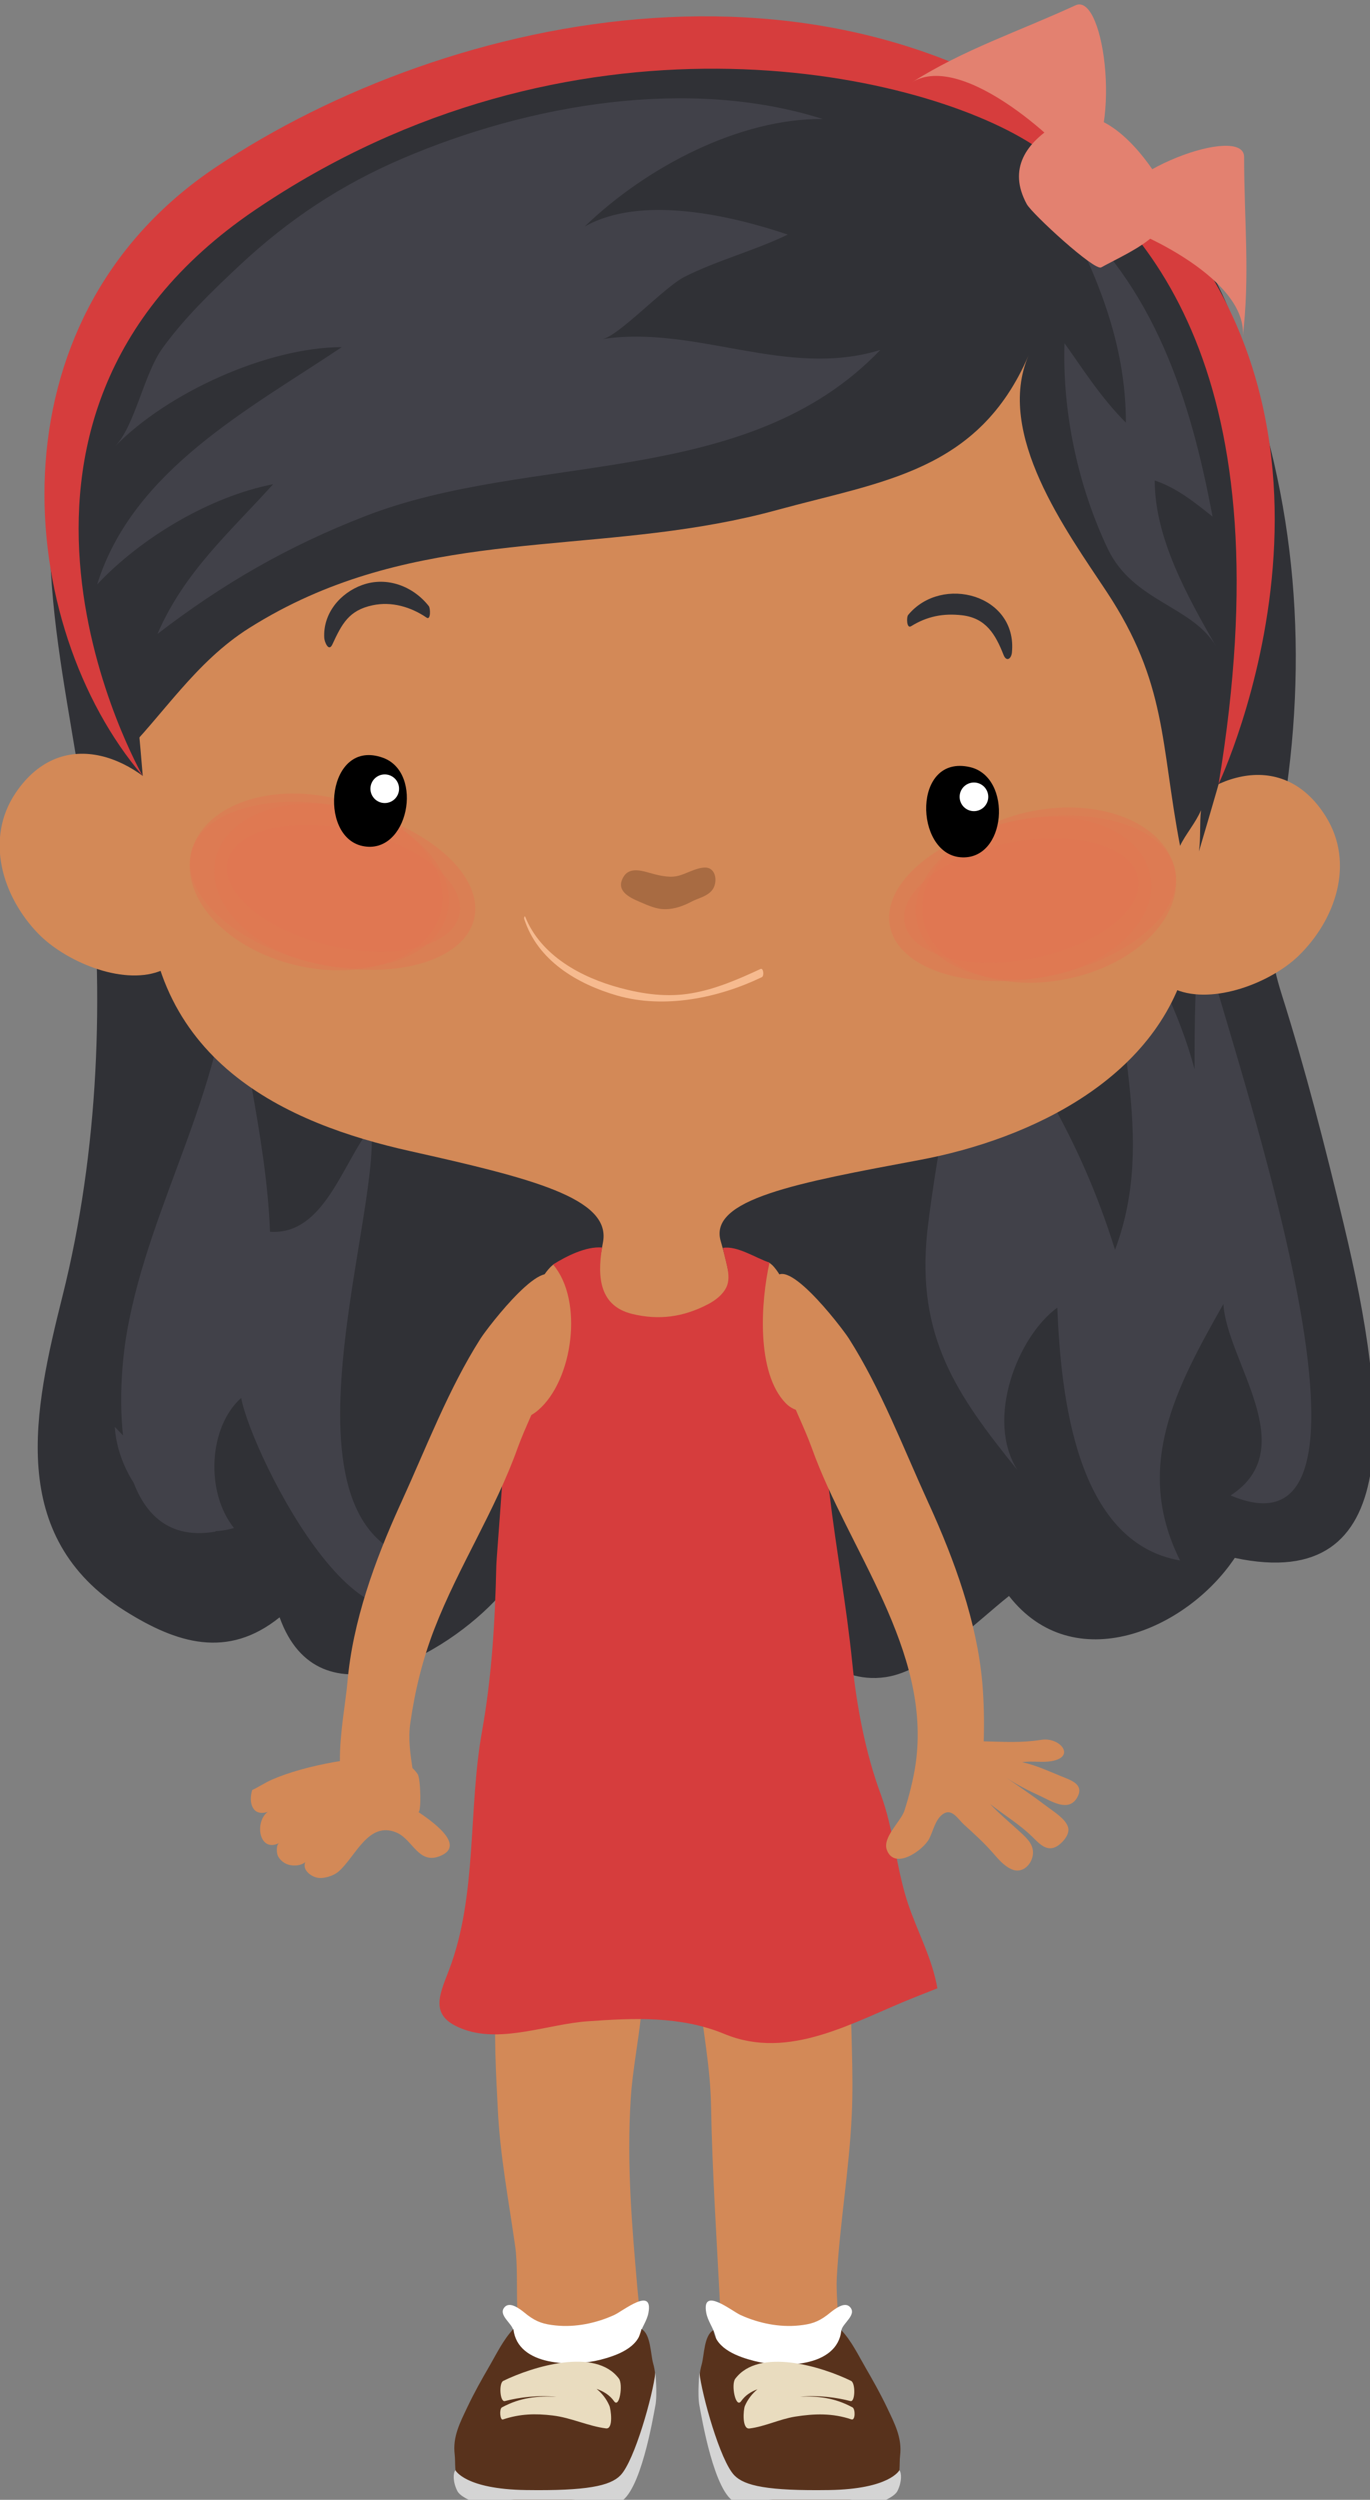 <?xml version="1.0" encoding="utf-8"?>
<!-- Generator: Adobe Illustrator 24.0.2, SVG Export Plug-In . SVG Version: 6.00 Build 0)  -->
<svg version="1.1" id="Layer_1" xmlns="http://www.w3.org/2000/svg" xmlns:xlink="http://www.w3.org/1999/xlink" x="0px" y="0px"
	 viewBox="0 0 154 281" style="enable-background:new 0 0 154 281;" xml:space="preserve">
<rect x="0" y="0" width="154" height="281" fill="#808080" stroke="none"/>
<style type="text/css">
	.st0{fill:#303136;}
	.st1{fill:#414149;}
	.st2{fill:#D38957;}
	.st3{fill:#A86B42;}
	.st4{opacity:0.46;}
	.st5{opacity:0.5;fill:#F2604C;}
	.st6{fill:#F6BA8F;}
	.st7{fill:#FFFFFF;}
	.st8{fill:#58321C;}
	.st9{fill:#D4D4D4;}
	.st10{fill:#E9DCBF;}
	.st11{fill:#D63D3D;}
	.st12{fill:#E38170;}
</style>
<g>
	<g>
		<path class="st0" d="M151.06,137.66c-2.07-8.67-4.31-17.43-7-25.93c-2.34-7.38-1.26-12.1,0.05-19.8
			c3.03-17.76,1.72-35.99-4.88-52.76c-6.08-15.47-10.48-21.41-25.66-28.88C80.06-6.18,22.81,6.11,8.47,43.52
			c-6.4,16.69-0.32,34.58,1.52,51.6c1.8,16.59,1.11,34.29-2.95,50.51c-3.23,12.9-6.34,27.06,7.03,35.46
			c5.77,3.62,11.49,5.44,17.36,0.71c4.42,12.36,18.79,4.21,24.72-2.42c4.15,3.87,9.41,8.93,15.2,9.64
			c6.64,0.81,9.89-4.88,14.45-4.88c4.68,0,7.78,5.27,13.78,4.38c4.74-0.71,10.28-6.3,13.84-9.12c7.23,9.27,19.92,3.89,25.38-4.28
			C158,179.22,156.1,158.74,151.06,137.66z"/>
	</g>
	<g>
		<path class="st1" d="M138.33,168.1c8.12-5.28-0.41-15.02-0.81-21.52c-5.28,9.34-10.15,18.27-4.87,28.83
			c-11.77-2.03-13.4-18.68-13.8-28.42c-4.47,3.25-8.12,12.59-4.47,18.27c-6.9-8.53-11.37-15.02-10.15-26.8
			c1.22-10.56,3.65-19.49,3.65-30.45c7.71,10.96,13.4,19.49,17.46,32.48c4.87-12.99-0.81-24.77,0.41-37.76
			c3.65,4.47,6.9,11.37,8.53,17.46c0-5.28,0-10.96,0.81-15.83C134.57,107.45,160.71,177.59,138.33,168.1z"/>
	</g>
	<g>
		<path class="st1" d="M24.25,172.16c-11.81,2.08-11.24-15.13-10-22.32c2.6-15.04,11.63-28.24,11.63-43.86
			c0.81,10.56,4.06,21.52,4.47,32.48c6.09,0.41,8.12-7.71,11.37-11.77c1.22,10.56-12.99,48.72,8.53,49.13
			c-7.71,16.24-21.92-12.18-23.14-18.68c-3.65,3.25-4.06,10.56-0.81,14.62c-6.9,2.03-12.99-4.87-13.4-11.37"/>
	</g>
	<g>
		<g>
			<path class="st2" d="M1.77,89.11c5.29-7.82,14.06-4.02,18.35,2.39c3.22,4.8,4.63,15.16-2.22,17.69
				c-4.28,1.58-10.63-1.16-13.63-4.27C0.27,100.77-1.74,94.3,1.77,89.11z"/>
		</g>
		<g>
			<path class="st2" d="M149.02,91.76c-5.01-8-13.9-4.52-18.43,1.73c-3.39,4.68-5.17,14.99,1.58,17.75
				c4.22,1.73,10.67-0.78,13.77-3.77C150.1,103.45,152.34,97.06,149.02,91.76z"/>
		</g>
	</g>
	<path class="st2" d="M135.3,34.08c-6.94-14.06-25.91-16.39-39.87-17.94c-22.61-2.51-43.78-4.39-64.94,6.7
		C5.13,36.13,16.93,75.76,16.52,98.42c-0.38,20.98,15.94,27.92,29.52,30.96c13.59,3.04,22.55,5.27,21.76,10.15
		c-0.79,4.88-4.67,18.49,6.17,18.69c0.11,0,0.21,0,0.32,0c0.11,0,0.21,0.01,0.32,0.01c10.84,0.19,7.9-13.73,6.41-18.7
		c-1.42-4.74,8.61-6.57,22.3-9.13c12.62-2.35,27.19-9.31,30.33-23.13c1.71-5.46,1.96-18.96,1.96-18.96
		c0.93-15.77,6.45-37.67,0.39-52.65C135.79,35.12,135.55,34.59,135.3,34.08z"/>
	<g>
		<path class="st3" d="M77.64,101.4c-0.85,0.44-1.78,0.77-2.76,0.8c-1.08,0.03-2-0.41-2.96-0.82c-1.21-0.51-2.8-1.28-1.8-2.87
			c0.6-0.95,1.78-0.71,2.69-0.45c1,0.28,2.25,0.64,3.29,0.42c1.03-0.22,2.02-0.91,3.09-0.96c1.37-0.06,1.53,1.77,0.82,2.59
			c-0.6,0.69-1.53,0.85-2.3,1.25C77.69,101.38,77.66,101.39,77.64,101.4z"/>
	</g>
	<g class="st4">
		<path class="st5" d="M50.29,102.57c1.12-4.8-3.81-10.05-11-11.72c-7.19-1.67-13.92,0.87-15.04,5.68c-1.12,4.8,3.81,10.05,11,11.72
			C42.44,109.91,49.17,107.37,50.29,102.57z"/>
		
			<ellipse transform="matrix(0.226 -0.974 0.974 0.226 -67.379 114.901)" class="st5" cx="38.63" cy="99.86" rx="6.62" ry="13.36"/>
		<path class="st5" d="M49.57,102.4c1.2-5.18-4.11-10.85-11.86-12.65c-7.76-1.8-15.02,0.94-16.22,6.12
			c-1.2,5.18,4.11,10.85,11.86,12.65C41.1,110.33,48.36,107.58,49.57,102.4z"/>
		<path class="st5" d="M53.3,103.27c1.12-4.8-5.1-10.35-13.89-12.39c-8.79-2.04-16.81,0.2-17.93,5c-1.12,4.8,5.1,10.35,13.89,12.39
			C44.15,110.31,52.18,108.07,53.3,103.27z"/>
	</g>
	<g class="st4">
		<path class="st5" d="M103.06,103.51c-0.94-4.84,4.17-9.91,11.41-11.32c7.24-1.41,13.88,1.37,14.82,6.21
			c0.94,4.84-4.17,9.91-11.41,11.32C110.64,111.14,104.01,108.35,103.06,103.51z"/>
		<path class="st5" d="M101.69,103.78c-0.7-3.59,4.61-7.64,11.85-9.05c7.24-1.41,13.68,0.36,14.38,3.94
			c0.7,3.59-4.61,7.64-11.85,9.05C108.83,109.14,102.39,107.37,101.69,103.78z"/>
		<path class="st5" d="M103.79,103.37c-1.02-5.22,4.49-10.69,12.31-12.21c7.82-1.52,14.98,1.48,15.99,6.7
			c1.02,5.22-4.49,10.69-12.31,12.21C111.97,111.6,104.81,108.6,103.79,103.37z"/>
		<path class="st5" d="M100.03,104.1c-0.94-4.84,5.47-10.16,14.33-11.89c8.85-1.72,16.8,0.8,17.74,5.64
			c0.94,4.84-5.47,10.16-14.33,11.89C108.91,111.47,100.97,108.95,100.03,104.1z"/>
	</g>
	<g>
		<path d="M40.76,95.1c5.13,1.07,6.95-8.23,2.29-9.92C36.78,82.91,35.67,94.04,40.76,95.1z"/>
	</g>
	<g>
		<path d="M107.95,96.36c5.22,0.45,5.92-9,1.09-10.13C102.54,84.73,102.77,95.92,107.95,96.36z"/>
	</g>
	<g>
		<g>
			<path class="st6" d="M58.92,103.27c1.49,4.69,5.95,7.34,10.46,8.64c5.31,1.52,11.38,0.28,16.26-2.07
				c0.28-0.14,0.18-1.07-0.15-0.92c-2.47,1.15-5.05,2.27-7.75,2.73c-2.72,0.47-5.4,0.11-8.04-0.6c-4.36-1.17-8.89-3.61-10.66-7.99
				C58.97,102.88,58.89,103.19,58.92,103.27L58.92,103.27z"/>
		</g>
	</g>
	<g>
		<path class="st0" d="M34.68,67.03c17-7.58,34.59-4.74,52.7-9.71c11.82-3.24,22.62-4.3,28.24-17.37
			c-3.79,8.81,4.3,19.79,8.76,26.54c6.83,10.33,6.05,17.01,8.27,28.59c0.55-1.2,1.78-2.63,2.35-4c-0.16,1.45-0.02,3.21-0.23,4.63
			c5.46-18.44,9.68-32.73,5.93-52.28C132.87,2.59,79.66,2.66,47.92,9.89c-32.53,7.4-50.01,45.62-34.26,75.14
			c4.69-4.67,8.29-10.61,14.36-14.44C30.23,69.2,32.45,68.02,34.68,67.03z"/>
	</g>
	<g>
		<path class="st0" d="M48.2,68.13c-1.76-2.24-4.71-3.36-7.46-2.38c-2.5,0.89-4.45,3.21-4.29,5.96c0.02,0.42,0.49,1.63,0.91,0.73
			c1.06-2.28,1.83-3.83,4.51-4.4c2.16-0.46,4.31,0.18,6.09,1.39C48.43,69.75,48.39,68.36,48.2,68.13L48.2,68.13z"/>
	</g>
	<g>
		<path class="st0" d="M102.4,70.4c1.81-1.12,3.62-1.48,5.73-1.24c2.72,0.31,3.78,2.18,4.68,4.46c0.32,0.81,0.87,0.45,0.94-0.28
			c0.63-6.48-7.86-8.8-11.66-4.22C101.88,69.36,101.91,70.7,102.4,70.4L102.4,70.4z"/>
	</g>
	<g>
		<path class="st2" d="M71.24,216.78c-1.58-4.47-6.14-9.03-10.78-5.83c-6,4.14-4.81,19.67-4.5,26.17
			c0.24,5.09,1.23,10.31,1.95,15.37c0.57,3.98-0.54,10.73,1.86,14.16c1.93,2.75,7.33,3.64,9.93,1.33c3.14-2.79,2.27-7.13,1.95-10.74
			c-0.6-6.9-1.22-13.91-0.75-21.32C71.3,229.54,73.52,223.23,71.24,216.78z"/>
	</g>
	<g>
		<path class="st2" d="M79.93,236.78c-0.07-4.36-0.91-8.57-1.41-12.96c-0.46-4.07,0.51-7.55,3.5-10.62
			c2.31-2.37,6.78-4.46,9.98-2.26c3.69,2.55,3.67,8.35,3.64,12.32c-0.04,4.95,0.34,9.62,0.1,14.56c-0.29,6.19-1.34,12.07-1.68,18.27
			c-0.16,2.9,0.87,7.5-0.83,10.06c-1.98,2.98-7.79,4.21-10.47,1.82c-2.36-2.1-1.65-5.32-1.79-8.23
			C80.6,252.18,80.06,244.29,79.93,236.78z"/>
	</g>
	<g>
		<path class="st7" d="M59.02,260.01c0.12,0.09,0.22,0.17,0.3,0.24c1.05,0.78,1.81,1.01,3.14,1.15c2.22,0.23,4.55-0.25,6.57-1.17
			c1.03-0.47,4.42-3.26,3.86-0.25c-0.17,0.93-0.8,1.7-1.04,2.61c-0.26,0.99,0.04,1.42-0.94,2.08c-1.44,0.98-3.15,1.98-4.86,2.33
			c-2.12,0.43-5.97,0.32-7.62-1.37c-1.01-1.03-0.5-2.5-0.73-3.69c-0.15-0.8-1.77-1.74-0.97-2.61
			C57.33,258.69,58.39,259.5,59.02,260.01z"/>
	</g>
	<g>
		<path class="st8" d="M72.1,261.8c-0.3,2.13-2.84,3-4.63,3.46c-3.06,0.78-9.29,0.77-9.76-3.46c-1.12,1.18-1.88,2.76-2.69,4.16
			c-0.87,1.5-1.72,3.01-2.46,4.57c-0.84,1.77-1.69,3.37-1.45,5.36c0.11,0.92-0.08,2.19,0.48,3c0.43,0.62,1.71,1.13,2.42,1.34
			c3.65,1.07,7.44,1.16,11.21,0.65c1.28-0.17,2.7-0.05,3.78-0.9c0.88-0.68,1.56-1.48,1.98-2.45c1.41-3.3,3.48-8.28,2.43-11.9
			C73.13,264.63,73.15,262.34,72.1,261.8z"/>
	</g>
	<path class="st9" d="M51.19,277.67c0,0,1.07,2.13,7.92,2.23c6.85,0.1,9.47-0.46,10.63-1.65c1.6-1.64,3.66-9.06,3.93-11.55
		c0,0,0.24,2.49,0,3.7c-0.24,1.22-1.66,9.95-4.1,10.91c-2.44,0.96-6.55,1.47-10.3,1.22c-3.76-0.25-7.36-1.47-7.87-2.54
		C50.88,278.94,50.93,277.97,51.19,277.67z"/>
	<g>
		<path class="st7" d="M93.26,260.01c-0.12,0.09-0.22,0.17-0.3,0.24c-1.05,0.78-1.81,1.01-3.14,1.15c-2.22,0.23-4.55-0.25-6.57-1.17
			c-1.03-0.47-4.41-3.26-3.86-0.25c0.17,0.93,0.8,1.7,1.04,2.61c0.26,0.99-0.04,1.42,0.94,2.08c1.44,0.98,3.15,1.98,4.86,2.33
			c2.12,0.43,5.97,0.32,7.62-1.37c1.01-1.03,0.5-2.5,0.73-3.69c0.15-0.8,1.77-1.74,0.97-2.61C94.95,258.69,93.9,259.5,93.26,260.01z
			"/>
	</g>
	<g>
		<path class="st8" d="M80.19,261.94c0.3,2.13,2.84,3,4.63,3.46c3.06,0.78,9.29,0.77,9.76-3.46c1.12,1.18,1.88,2.76,2.69,4.16
			c0.87,1.5,1.72,3.01,2.46,4.57c0.84,1.77,1.69,3.37,1.45,5.36c-0.11,0.92,0.08,2.19-0.48,3c-0.43,0.62-1.71,1.13-2.42,1.34
			c-3.65,1.07-7.44,1.16-11.21,0.65c-1.28-0.17-2.7-0.05-3.78-0.9c-0.88-0.68-1.56-1.48-1.98-2.45c-1.41-3.3-3.48-8.28-2.43-11.9
			C79.16,264.77,79.14,262.48,80.19,261.94z"/>
	</g>
	<path class="st9" d="M101.1,277.67c0,0-1.07,2.13-7.92,2.23c-6.85,0.1-9.47-0.46-10.63-1.65c-1.6-1.64-3.66-9.06-3.93-11.55
		c0,0-0.24,2.49,0,3.7c0.24,1.22,1.66,9.95,4.1,10.91c2.44,0.96,6.55,1.47,10.3,1.22c3.76-0.25,7.36-1.47,7.87-2.54
		C101.4,278.94,101.35,277.97,101.1,277.67z"/>
	<g>
		<path class="st10" d="M56.57,267.63c-0.51,0.25-0.38,2.41,0.18,2.27c1.59-0.42,3.77-0.7,5.8-0.47c-2.04-0.13-4.05,0.05-6.13,1.18
			c-0.31,0.17-0.22,1.47,0.11,1.36c1.89-0.64,3.65-0.69,5.61-0.45c2.07,0.25,3.95,1.19,5.98,1.45c0.87,0.11,0.54-2.19,0.38-2.55
			c-0.34-0.78-0.83-1.4-1.44-1.89c0.81,0.28,1.5,0.72,1.96,1.38c0.61,0.87,1.04-1.88,0.55-2.54
			C66.92,263.82,59.81,266.05,56.57,267.63z"/>
		<path class="st10" d="M95.83,270.61c-1.99-1.09-3.92-1.29-5.88-1.2c1.99-0.2,4.1,0.08,5.65,0.49c0.54,0.14,0.58-2.02,0.07-2.27
			c-3.26-1.6-10.35-3.79-13.02-0.24c-0.5,0.66,0.05,3.41,0.67,2.51c0.44-0.63,1.07-1.05,1.83-1.33c-0.59,0.49-1.08,1.1-1.42,1.88
			c-0.17,0.4-0.35,2.63,0.51,2.53c1.75-0.22,3.36-1.04,5.12-1.33c2.2-0.35,4.22-0.41,6.35,0.31
			C96.16,272.11,96.16,270.79,95.83,270.61z"/>
	</g>
	<g>
		<path class="st2" d="M63.34,142.32c2.46,4.07,2.31,10.24,0.27,14.37c-0.78,1.58-2.33,4.48-4.38,4.61
			c-3.78,0.24-2.44-5.62-1.88-8.78C57.9,149.37,61.87,139.89,63.34,142.32z"/>
	</g>
	<g>
		<path class="st2" d="M85.59,142.22c-2.46,4.07-2.57,10.84-0.54,14.98c0.78,1.58,2.32,4.61,4.38,4.61c3.76,0,2.44-5.62,1.88-8.78
			C90.76,149.88,87.06,139.79,85.59,142.22z"/>
	</g>
	<g>
		<path class="st11" d="M99.9,204.66c-0.25-1.01-0.54-2.01-0.91-3.01c-1.7-4.58-2.7-9.9-3.19-14.75c-0.64-6.37-1.8-12.64-2.56-19.02
			c-0.17-1.43-1.81-9.39-1.16-10.02c-1.15,1.11-2.7,0.94-3.74-0.11c-3.38-3.45-2.81-11.5-1.84-15.82c-1.53-0.51-3.61-1.92-5.23-1.66
			c0.17,1.35,1.02,3.09,0.38,4.43c-0.42,0.86-1.25,1.48-2.07,1.91c-2.74,1.43-5.5,1.83-8.54,1.08c-3.56-0.88-3.94-3.99-3.36-7.46
			c-1.81-0.15-4.01,0.97-5.51,1.91c3.46,4.06,2.24,13.01-1.67,16.37c-1.17,1.01-2.4,1.25-3.83,0.59c0.49,0.23-0.85,15.55-0.88,16.93
			c-0.14,6.23-0.51,12.46-1.61,18.61c-1.57,8.74-0.51,18.39-3.69,26.76c-1.13,2.97-2.35,5.33,1.76,6.76
			c4.24,1.48,9.44-0.64,13.78-0.95c5.23-0.37,10.47-0.62,15.42,1.43c7.28,3.01,14.42-1.35,21.2-4.06c0.91-0.36,1.82-0.72,2.72-1.08
			c-0.58-3.37-2.23-6.32-3.3-9.51C101.05,210.92,100.67,207.76,99.9,204.66z"/>
	</g>
	<g>
		<path class="st2" d="M104.47,169.17c-0.04-0.09-0.08-0.18-0.12-0.26c-2.81-6.15-5.32-12.78-8.93-18.45
			c-0.82-1.28-7.75-10.34-8.46-6.17c-1.34,7.87,2.54,13.59,4.31,18.52c4.08,11.39,13.47,22.68,11.66,35.44
			c-0.24,1.69-0.74,3.65-1.26,5.27c-0.4,1.23-2.51,3.02-1.98,4.43c0.88,2.33,4.1,0.01,4.76-1.26c0.45-0.87,0.68-2.17,1.54-2.77
			c1.01-0.71,1.71,0.58,2.34,1.15c1.11,1.01,2.2,1.99,3.21,3.13c0.63,0.72,1.3,1.56,2.22,1.94c1.07,0.45,2.03-0.38,2.29-1.38
			c0.33-1.26-0.55-2.07-1.39-2.84c-1.11-1.02-2.36-2.06-3.38-3.15c1.55,1.23,3.38,2.33,4.78,3.72c0.87,0.87,1.76,1.82,2.98,0.89
			c0.55-0.42,1.26-1.27,1.01-2.02c-0.3-0.93-1.61-1.72-2.33-2.27c-1.51-1.15-3.09-2.22-4.65-3.29c1.11,0.75,2.57,1.5,3.79,2.05
			c1.27,0.58,3.3,1.96,4.26,0.14c0.74-1.4-0.68-1.86-1.77-2.3c-1.39-0.56-2.99-1.31-4.45-1.6c1.1-0.18,2.25,0.07,3.33-0.13
			c2.73-0.49,0.93-2.72-1.17-2.39c-2.29,0.36-4.17,0.22-6.48,0.17c0.06-2.24,0.03-4.34-0.16-6.59
			C109.81,182.28,107.3,175.4,104.47,169.17z"/>
	</g>
	<g>
		<path class="st2" d="M48.86,183.02c2.69-6.92,6.8-13.21,9.31-20.21c1.77-4.93,5.65-10.65,4.31-18.52
			c-0.71-4.17-7.64,4.89-8.46,6.17c-3.61,5.67-6.12,12.3-8.93,18.45c-0.04,0.09-0.08,0.18-0.12,0.26
			c-2.83,6.23-5.34,13.11-5.92,19.98c-0.17,2.02-0.88,5.75-0.84,8.82c-0.22,0.03-0.43,0.06-0.65,0.1c-2.5,0.44-5.06,1.13-6.98,1.97
			c-0.78,0.34-1.47,0.82-2.23,1.17c-0.44,1.43,0.03,3.01,1.74,2.46c-1.51,1.14-0.97,4.65,1.31,3.49c-0.38,0.19-0.31,1.14-0.17,1.44
			c0.17,0.37,0.52,0.7,0.88,0.88c0.63,0.32,1.65,0.31,2.21-0.17c-0.35,0.81,0.49,1.51,1.19,1.72c0.76,0.23,1.95-0.14,2.54-0.65
			c1.9-1.63,3.33-5.7,6.49-4.4c1.87,0.76,2.48,3.67,4.96,2.64c3.01-1.25-1.22-4.08-2.49-4.95c0.36,0.25,0.3-3.69-0.06-4.24
			c-0.17-0.27-0.38-0.49-0.59-0.69c-0.25-1.67-0.49-3.33-0.23-5.1C46.65,190,47.52,186.46,48.86,183.02z"/>
	</g>
	<g>
		<path class="st1" d="M92.49,13.38C77.41,8.6,59.53,11.71,45.28,17.8c-6.97,2.98-12.86,6.89-18.38,12.06
			c-3.06,2.87-6.19,5.88-8.65,9.3c-2.1,2.93-3.07,8.69-5.32,11.02c5.85-6.02,17.1-11.14,25.49-11.16
			c-10.38,6.96-23.49,13.8-27.5,26.68c4.92-5.26,12.69-9.89,19.78-11.27c-4.84,5.38-9.98,9.83-13,16.83
			c7.36-5.66,14.67-9.87,23.35-13.24c18.73-7.29,42.88-2.98,57.9-18.68c-10.56,3.25-20.71-2.84-31.26-1.22
			c1.81-0.28,6.98-5.86,9.27-7.01c3.73-1.87,7.84-2.93,11.59-4.74c-6.35-2.15-16.51-4.51-22.83-0.9
			C72.68,18.74,83.2,13.28,92.49,13.38z"/>
	</g>
	<g>
		<path class="st1" d="M136.71,72.69c-2.63-4.6-9.36-5.01-12.21-11.05c-3.33-7.04-5.09-15.27-4.84-23.06
			c2.03,2.84,4.06,6.09,6.9,8.93c0-8.93-3.25-16.65-7.31-24.36c10.56,8.93,14.62,21.92,17.05,34.92c-2.03-1.62-4.06-3.25-6.5-4.06
			C129.81,60.51,133.46,67.01,136.71,72.69z"/>
	</g>
	<path class="st11" d="M16.04,87.22c0,0-22.75-39.62,12.62-63.61s74.06-15.92,87.4-7.37c13.34,8.55,28.51,26.02,20.92,71.89
		c0,0,19.87-41.84-10.91-69.24C95.3-8.51,50.35,1.37,24.31,18.76C-1.73,36.15,1.75,70.5,16.04,87.22z"/>
	<g>
		<path class="st12" d="M102.48,9.27c5.83-3.68,17.54,7.47,19.09,10.05c4.67-3.49,2.7-20.27-0.68-18.72
			C114.3,3.63,108.43,5.52,102.48,9.27z"/>
	</g>
	<g>
		<path class="st12" d="M139.68,37.98c0.84-6.84-13.06-12.81-15.81-13.14c1.13-5.7,15.98-10.92,15.98-7.2
			C139.85,24.88,140.53,31.01,139.68,37.98z"/>
	</g>
	<g>
		<path class="st12" d="M118.95,13.86c-3.65,2.14-5.68,5.14-3.53,9.09c0.59,1.08,7.6,7.53,8.36,7.11c3.76-2.06,9.77-4.33,6.76-9.45
			C128.13,16.52,123.3,10.97,118.95,13.86z"/>
	</g>
	<circle class="st7" cx="43.25" cy="88.66" r="1.61"/>
	<circle class="st7" cx="109.48" cy="89.57" r="1.61"/>
</g>
</svg>
